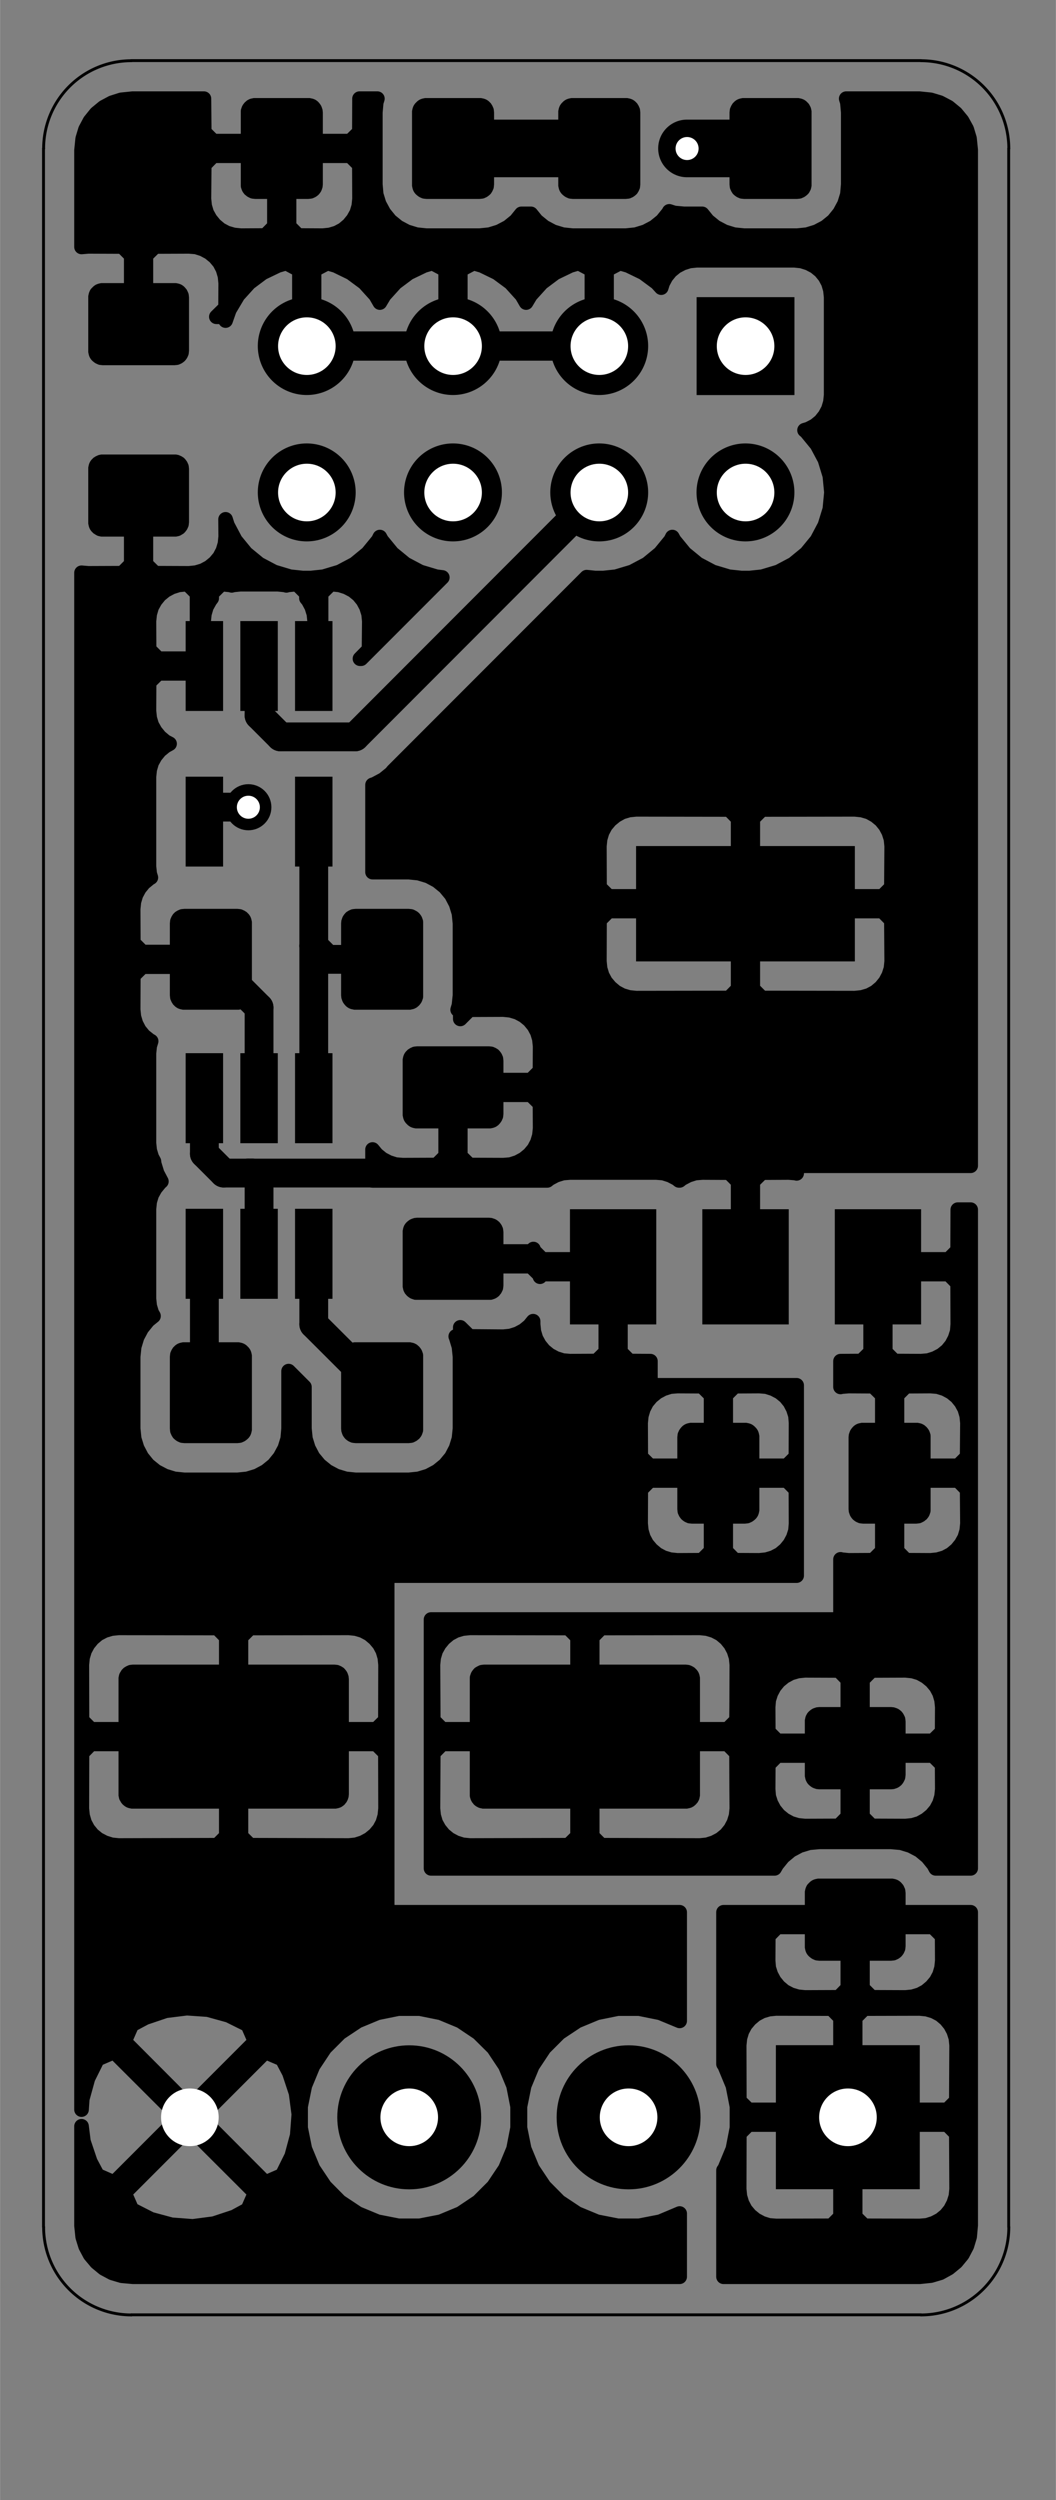 <?xml version="1.0" standalone="no"?>
 <!DOCTYPE svg PUBLIC "-//W3C//DTD SVG 1.1//EN" 
 "http://www.w3.org/Graphics/SVG/1.1/DTD/svg11.dtd"> 
<svg xmlns="http://www.w3.org/2000/svg" version="1.1" 
    width="1.834cm" height="4.338cm" viewBox="0 0 7220 17080 ">
<rect x="0" y="0" width="7220" height="17080" fill="#808080" stroke="none"/>
<title>SVG Picture created as pixel-stick-F_Cu.svg date 2019/12/07 15:42:51 </title>
  <desc>Picture generated by PCBNEW </desc>
<g style="fill:#000000; fill-opacity:1;stroke:#000000; stroke-opacity:1;
stroke-linecap:round; stroke-linejoin:round; "
 transform="translate(0 0) scale(1 1)">
</g>
<g style="fill:#000000; fill-opacity:0.0; 
stroke:#000000; stroke-width:-0; stroke-opacity:1; 
stroke-linecap:round; stroke-linejoin:round;">
<g >
</g>
<g style="fill:#000000; fill-opacity:0.0; 
stroke:#000000; stroke-width:0; stroke-opacity:1; 
stroke-linecap:round; stroke-linejoin:round;">
</g>
<g style="fill:#000000; fill-opacity:1.0; 
stroke:#000000; stroke-width:0; stroke-opacity:1; 
stroke-linecap:round; stroke-linejoin:round;">
<path style="fill:#000000; fill-opacity:1.0; 
stroke:#000000; stroke-width:0; stroke-opacity:1; 
stroke-linecap:round; stroke-linejoin:round;fill-rule:evenodd;"
d="M 1643,8258
1899,8258
1899,8873
1643,8873
1643,8258
Z" /> 
<path style="fill:#000000; fill-opacity:1.0; 
stroke:#000000; stroke-width:0; stroke-opacity:1; 
stroke-linecap:round; stroke-linejoin:round;fill-rule:evenodd;"
d="M 2017,8258
2273,8258
2273,8873
2017,8873
2017,8258
Z" /> 
<path style="fill:#000000; fill-opacity:1.0; 
stroke:#000000; stroke-width:0; stroke-opacity:1; 
stroke-linecap:round; stroke-linejoin:round;fill-rule:evenodd;"
d="M 1269,8258
1525,8258
1525,8873
1269,8873
1269,8258
Z" /> 
<path style="fill:#000000; fill-opacity:1.0; 
stroke:#000000; stroke-width:0; stroke-opacity:1; 
stroke-linecap:round; stroke-linejoin:round;fill-rule:evenodd;"
d="M 1269,7195
1525,7195
1525,7810
1269,7810
1269,7195
Z" /> 
<path style="fill:#000000; fill-opacity:1.0; 
stroke:#000000; stroke-width:0; stroke-opacity:1; 
stroke-linecap:round; stroke-linejoin:round;fill-rule:evenodd;"
d="M 1643,7195
1899,7195
1899,7810
1643,7810
1643,7195
Z" /> 
<path style="fill:#000000; fill-opacity:1.0; 
stroke:#000000; stroke-width:0; stroke-opacity:1; 
stroke-linecap:round; stroke-linejoin:round;fill-rule:evenodd;"
d="M 2017,7195
2273,7195
2273,7810
2017,7810
2017,7195
Z" /> 
</g>
<g >
<path style="fill:#000000; fill-opacity:1.0; 
stroke:#000000; stroke-width:0; stroke-opacity:1; 
stroke-linecap:round; stroke-linejoin:round;fill-rule:evenodd;"
d="M 2017,5306
2273,5306
2273,5920
2017,5920
2017,5306
Z" /> 
<path style="fill:#000000; fill-opacity:1.0; 
stroke:#000000; stroke-width:0; stroke-opacity:1; 
stroke-linecap:round; stroke-linejoin:round;fill-rule:evenodd;"
d="M 1269,5306
1525,5306
1525,5920
1269,5920
1269,5306
Z" /> 
<path style="fill:#000000; fill-opacity:1.0; 
stroke:#000000; stroke-width:0; stroke-opacity:1; 
stroke-linecap:round; stroke-linejoin:round;fill-rule:evenodd;"
d="M 1269,4243
1525,4243
1525,4857
1269,4857
1269,4243
Z" /> 
<path style="fill:#000000; fill-opacity:1.0; 
stroke:#000000; stroke-width:0; stroke-opacity:1; 
stroke-linecap:round; stroke-linejoin:round;fill-rule:evenodd;"
d="M 1643,4243
1899,4243
1899,4857
1643,4857
1643,4243
Z" /> 
<path style="fill:#000000; fill-opacity:1.0; 
stroke:#000000; stroke-width:0; stroke-opacity:1; 
stroke-linecap:round; stroke-linejoin:round;fill-rule:evenodd;"
d="M 2017,4243
2273,4243
2273,4857
2017,4857
2017,4243
Z" /> 
</g>
<g >
<path style="fill:#000000; fill-opacity:1.0; 
stroke:#000000; stroke-width:0; stroke-opacity:1; 
stroke-linecap:round; stroke-linejoin:round;fill-rule:evenodd;"
d="M 1203,3105
1213,3107
1222,3109
1231,3113
1240,3117
1248,3122
1256,3127
1263,3134
1269,3141
1275,3149
1280,3157
1284,3166
1288,3175
1290,3184
1291,3194
1292,3203
1292,3568
1291,3577
1290,3587
1288,3596
1284,3605
1280,3614
1275,3622
1269,3630
1263,3637
1256,3644
1248,3649
1240,3654
1231,3659
1222,3662
1213,3664
1203,3666
1193,3666
701,3666
692,3666
682,3664
673,3662
664,3659
655,3654
647,3649
639,3644
632,3637
625,3630
619,3622
614,3614
610,3605
607,3596
605,3587
603,3577
603,3568
603,3203
603,3194
605,3184
607,3175
610,3166
614,3157
619,3149
625,3141
632,3134
639,3127
647,3122
655,3117
664,3113
673,3109
682,3107
692,3105
701,3105
1193,3105
1203,3105
Z" /> 
<path style="fill:#000000; fill-opacity:1.0; 
stroke:#000000; stroke-width:0; stroke-opacity:1; 
stroke-linecap:round; stroke-linejoin:round;fill-rule:evenodd;"
d="M 1203,1934
1213,1936
1222,1938
1231,1941
1240,1945
1248,1950
1256,1956
1263,1963
1269,1970
1275,1977
1280,1986
1284,1995
1288,2004
1290,2013
1291,2023
1292,2032
1292,2396
1291,2406
1290,2416
1288,2425
1284,2434
1280,2443
1275,2451
1269,2459
1263,2466
1256,2472
1248,2478
1240,2483
1231,2487
1222,2491
1213,2493
1203,2494
1193,2495
701,2495
692,2494
682,2493
673,2491
664,2487
655,2483
647,2478
639,2472
632,2466
625,2459
619,2451
614,2443
610,2434
607,2425
605,2416
603,2406
603,2396
603,2032
603,2023
605,2013
607,2004
610,1995
614,1986
619,1977
625,1970
632,1963
639,1956
647,1950
655,1945
664,1941
673,1938
682,1936
692,1934
701,1934
1193,1934
1203,1934
Z" /> 
</g>
<g >
<path style="fill:#000000; fill-opacity:1.0; 
stroke:#000000; stroke-width:0; stroke-opacity:1; 
stroke-linecap:round; stroke-linejoin:round;fill-rule:evenodd;"
d="M 5103,9720
5113,9722
5122,9724
5131,9727
5140,9731
5148,9736
5156,9742
5163,9749
5170,9756
5176,9764
5181,9772
5185,9781
5188,9790
5190,9799
5192,9809
5192,9818
5192,10310
5192,10320
5190,10330
5188,10339
5185,10348
5181,10357
5176,10365
5170,10373
5163,10380
5156,10386
5148,10392
5140,10397
5131,10401
5122,10405
5113,10407
5103,10408
5094,10409
4730,10409
4720,10408
4710,10407
4701,10405
4692,10401
4683,10397
4675,10392
4667,10386
4660,10380
4654,10373
4648,10365
4643,10357
4639,10348
4635,10339
4633,10330
4632,10320
4631,10310
4631,9818
4632,9809
4633,9799
4635,9790
4639,9781
4643,9772
4648,9764
4654,9756
4660,9749
4667,9742
4675,9736
4683,9731
4692,9727
4701,9724
4710,9722
4720,9720
4730,9720
5094,9720
5103,9720
Z" /> 
<path style="fill:#000000; fill-opacity:1.0; 
stroke:#000000; stroke-width:0; stroke-opacity:1; 
stroke-linecap:round; stroke-linejoin:round;fill-rule:evenodd;"
d="M 6275,9720
6284,9722
6294,9724
6303,9727
6311,9731
6320,9736
6327,9742
6335,9749
6341,9756
6347,9764
6352,9772
6356,9781
6359,9790
6362,9799
6363,9809
6363,9818
6363,10310
6363,10320
6362,10330
6359,10339
6356,10348
6352,10357
6347,10365
6341,10373
6335,10380
6327,10386
6320,10392
6311,10397
6303,10401
6294,10405
6284,10407
6275,10408
6265,10409
5901,10409
5891,10408
5882,10407
5872,10405
5863,10401
5854,10397
5846,10392
5838,10386
5831,10380
5825,10373
5819,10365
5814,10357
5810,10348
5807,10339
5804,10330
5803,10320
5802,10310
5802,9818
5803,9809
5804,9799
5807,9790
5810,9781
5814,9772
5819,9764
5825,9756
5831,9749
5838,9742
5846,9736
5854,9731
5863,9727
5872,9724
5882,9722
5891,9720
5901,9720
6265,9720
6275,9720
Z" /> 
</g>
<g >
<path style="fill:#000000; fill-opacity:1.0; 
stroke:#000000; stroke-width:0; stroke-opacity:1; 
stroke-linecap:round; stroke-linejoin:round;fill-rule:evenodd;"
d="M 3353,8320
3363,8321
3372,8324
3381,8327
3390,8331
3398,8336
3406,8342
3413,8348
3419,8355
3425,8363
3430,8371
3434,8380
3438,8389
3440,8399
3441,8408
3442,8418
3442,8782
3441,8792
3440,8801
3438,8811
3434,8820
3430,8828
3425,8837
3419,8844
3413,8852
3406,8858
3398,8864
3390,8869
3381,8873
3372,8876
3363,8879
3353,8880
3343,8880
2851,8880
2842,8880
2832,8879
2823,8876
2814,8873
2805,8869
2797,8864
2789,8858
2782,8852
2775,8844
2769,8837
2764,8828
2760,8820
2757,8811
2755,8801
2753,8792
2753,8782
2753,8418
2753,8408
2755,8399
2757,8389
2760,8380
2764,8371
2769,8363
2775,8355
2782,8348
2789,8342
2797,8336
2805,8331
2814,8327
2823,8324
2832,8321
2842,8320
2851,8319
3343,8319
3353,8320
Z" /> 
<path style="fill:#000000; fill-opacity:1.0; 
stroke:#000000; stroke-width:0; stroke-opacity:1; 
stroke-linecap:round; stroke-linejoin:round;fill-rule:evenodd;"
d="M 3353,7149
3363,7150
3372,7152
3381,7156
3390,7160
3398,7165
3406,7170
3413,7177
3419,7184
3425,7192
3430,7200
3434,7209
3438,7218
3440,7227
3441,7237
3442,7247
3442,7611
3441,7620
3440,7630
3438,7639
3434,7648
3430,7657
3425,7665
3419,7673
3413,7680
3406,7687
3398,7693
3390,7698
3381,7702
3372,7705
3363,7707
3353,7709
3343,7709
2851,7709
2842,7709
2832,7707
2823,7705
2814,7702
2805,7698
2797,7693
2789,7687
2782,7680
2775,7673
2769,7665
2764,7657
2760,7648
2757,7639
2755,7630
2753,7620
2753,7611
2753,7247
2753,7237
2755,7227
2757,7218
2760,7209
2764,7200
2769,7192
2775,7184
2782,7177
2789,7170
2797,7165
2805,7160
2814,7156
2823,7152
2832,7150
2842,7149
2851,7148
3343,7148
3353,7149
Z" /> 
</g>
<g >
<path style="fill:#000000; fill-opacity:1.0; 
stroke:#000000; stroke-width:0; stroke-opacity:1; 
stroke-linecap:round; stroke-linejoin:round;fill-rule:evenodd;"
d="M 1633,9170
1643,9172
1652,9174
1661,9177
1670,9181
1678,9186
1686,9192
1693,9199
1700,9206
1706,9214
1711,9222
1715,9231
1718,9240
1720,9249
1722,9259
1722,9268
1722,9760
1722,9770
1720,9780
1718,9789
1715,9798
1711,9807
1706,9815
1700,9823
1693,9830
1686,9836
1678,9842
1670,9847
1661,9851
1652,9855
1643,9857
1633,9858
1624,9859
1260,9859
1250,9858
1240,9857
1231,9855
1222,9851
1213,9847
1205,9842
1197,9836
1190,9830
1183,9823
1178,9815
1173,9807
1169,9798
1165,9789
1163,9780
1162,9770
1161,9760
1161,9268
1162,9259
1163,9249
1165,9240
1169,9231
1173,9222
1178,9214
1183,9206
1190,9199
1197,9192
1205,9186
1213,9181
1222,9177
1231,9174
1240,9172
1250,9170
1260,9170
1624,9170
1633,9170
Z" /> 
<path style="fill:#000000; fill-opacity:1.0; 
stroke:#000000; stroke-width:0; stroke-opacity:1; 
stroke-linecap:round; stroke-linejoin:round;fill-rule:evenodd;"
d="M 2805,9170
2814,9172
2824,9174
2833,9177
2841,9181
2850,9186
2857,9192
2865,9199
2871,9206
2877,9214
2882,9222
2886,9231
2889,9240
2892,9249
2893,9259
2893,9268
2893,9760
2893,9770
2892,9780
2889,9789
2886,9798
2882,9807
2877,9815
2871,9823
2865,9830
2857,9836
2850,9842
2841,9847
2833,9851
2824,9855
2814,9857
2805,9858
2795,9859
2431,9859
2421,9858
2412,9857
2402,9855
2393,9851
2384,9847
2376,9842
2368,9836
2361,9830
2355,9823
2349,9815
2344,9807
2340,9798
2337,9789
2334,9780
2333,9770
2332,9760
2332,9268
2333,9259
2334,9249
2337,9240
2340,9231
2344,9222
2349,9214
2355,9206
2361,9199
2368,9192
2376,9186
2384,9181
2393,9177
2402,9174
2412,9172
2421,9170
2431,9170
2795,9170
2805,9170
Z" /> 
</g>
<g >
<path style="fill:#000000; fill-opacity:1.0; 
stroke:#000000; stroke-width:0; stroke-opacity:1; 
stroke-linecap:round; stroke-linejoin:round;fill-rule:evenodd;"
d="M 1633,6210
1643,6211
1652,6213
1661,6217
1670,6221
1678,6226
1686,6231
1693,6238
1700,6245
1706,6253
1711,6261
1715,6270
1718,6279
1720,6288
1722,6298
1722,6308
1722,6800
1722,6809
1720,6819
1718,6828
1715,6837
1711,6846
1706,6854
1700,6862
1693,6869
1686,6876
1678,6882
1670,6887
1661,6891
1652,6894
1643,6896
1633,6898
1624,6898
1260,6898
1250,6898
1240,6896
1231,6894
1222,6891
1213,6887
1205,6882
1197,6876
1190,6869
1183,6862
1178,6854
1173,6846
1169,6837
1165,6828
1163,6819
1162,6809
1161,6800
1161,6308
1162,6298
1163,6288
1165,6279
1169,6270
1173,6261
1178,6253
1183,6245
1190,6238
1197,6231
1205,6226
1213,6221
1222,6217
1231,6213
1240,6211
1250,6210
1260,6209
1624,6209
1633,6210
Z" /> 
<path style="fill:#000000; fill-opacity:1.0; 
stroke:#000000; stroke-width:0; stroke-opacity:1; 
stroke-linecap:round; stroke-linejoin:round;fill-rule:evenodd;"
d="M 2805,6210
2814,6211
2824,6213
2833,6217
2841,6221
2850,6226
2857,6231
2865,6238
2871,6245
2877,6253
2882,6261
2886,6270
2889,6279
2892,6288
2893,6298
2893,6308
2893,6800
2893,6809
2892,6819
2889,6828
2886,6837
2882,6846
2877,6854
2871,6862
2865,6869
2857,6876
2850,6882
2841,6887
2833,6891
2824,6894
2814,6896
2805,6898
2795,6898
2431,6898
2421,6898
2412,6896
2402,6894
2393,6891
2384,6887
2376,6882
2368,6876
2361,6869
2355,6862
2349,6854
2344,6846
2340,6837
2337,6828
2334,6819
2333,6809
2332,6800
2332,6308
2333,6298
2334,6288
2337,6279
2340,6270
2344,6261
2349,6253
2355,6245
2361,6238
2368,6231
2376,6226
2384,6221
2393,6217
2402,6213
2412,6211
2421,6210
2431,6209
2795,6209
2805,6210
Z" /> 
</g>
<g >
<path style="fill:#000000; fill-opacity:1.0; 
stroke:#000000; stroke-width:0; stroke-opacity:1; 
stroke-linecap:round; stroke-linejoin:round;fill-rule:evenodd;"
d="M 6103,11663
6113,11664
6122,11667
6131,11670
6140,11674
6148,11679
6156,11685
6163,11691
6169,11698
6175,11706
6180,11715
6184,11723
6188,11732
6190,11742
6191,11751
6192,11761
6192,12125
6191,12135
6190,12144
6188,12154
6184,12163
6180,12171
6175,12180
6169,12188
6163,12195
6156,12201
6148,12207
6140,12212
6131,12216
6122,12219
6113,12222
6103,12223
6093,12224
5601,12224
5592,12223
5582,12222
5573,12219
5564,12216
5555,12212
5547,12207
5539,12201
5532,12195
5525,12188
5519,12180
5514,12171
5510,12163
5507,12154
5505,12144
5503,12135
5503,12125
5503,11761
5503,11751
5505,11742
5507,11732
5510,11723
5514,11715
5519,11706
5525,11698
5532,11691
5539,11685
5547,11679
5555,11674
5564,11670
5573,11667
5582,11664
5592,11663
5601,11662
6093,11662
6103,11663
Z" /> 
<path style="fill:#000000; fill-opacity:1.0; 
stroke:#000000; stroke-width:0; stroke-opacity:1; 
stroke-linecap:round; stroke-linejoin:round;fill-rule:evenodd;"
d="M 6103,12834
6113,12836
6122,12838
6131,12841
6140,12845
6148,12850
6156,12856
6163,12863
6169,12870
6175,12877
6180,12886
6184,12895
6188,12904
6190,12913
6191,12923
6192,12932
6192,13296
6191,13306
6190,13316
6188,13325
6184,13334
6180,13343
6175,13351
6169,13359
6163,13366
6156,13372
6148,13378
6140,13383
6131,13387
6122,13391
6113,13393
6103,13394
6093,13395
5601,13395
5592,13394
5582,13393
5573,13391
5564,13387
5555,13383
5547,13378
5539,13372
5532,13366
5525,13359
5519,13351
5514,13343
5510,13334
5507,13325
5505,13316
5503,13306
5503,13296
5503,12932
5503,12923
5505,12913
5507,12904
5510,12895
5514,12886
5519,12877
5525,12870
5532,12863
5539,12856
5547,12850
5555,12845
5564,12841
5573,12838
5582,12836
5592,12834
5601,12834
6093,12834
6103,12834
Z" /> 
</g>
<g >
<path style="fill:#000000; fill-opacity:1.0; 
stroke:#000000; stroke-width:0; stroke-opacity:1; 
stroke-linecap:round; stroke-linejoin:round;fill-rule:evenodd;"
d="M 2118,670
2127,672
2137,674
2146,677
2155,681
2163,686
2171,692
2178,699
2184,706
2190,714
2195,722
2199,731
2202,740
2205,749
2206,759
2207,768
2207,1260
2206,1270
2205,1280
2202,1289
2199,1298
2195,1307
2190,1315
2184,1323
2178,1330
2171,1336
2163,1342
2155,1347
2146,1351
2137,1355
2127,1357
2118,1358
2108,1359
1744,1359
1734,1358
1725,1357
1715,1355
1706,1351
1698,1347
1689,1342
1682,1336
1674,1330
1668,1323
1662,1315
1657,1307
1653,1298
1650,1289
1647,1280
1646,1270
1646,1260
1646,768
1646,759
1647,749
1650,740
1653,731
1657,722
1662,714
1668,706
1674,699
1682,692
1689,686
1698,681
1706,677
1715,674
1725,672
1734,670
1744,670
2108,670
2118,670
Z" /> 
<path style="fill:#000000; fill-opacity:1.0; 
stroke:#000000; stroke-width:0; stroke-opacity:1; 
stroke-linecap:round; stroke-linejoin:round;fill-rule:evenodd;"
d="M 3289,670
3299,672
3308,674
3317,677
3326,681
3334,686
3342,692
3349,699
3356,706
3361,714
3366,722
3370,731
3374,740
3376,749
3377,759
3378,768
3378,1260
3377,1270
3376,1280
3374,1289
3370,1298
3366,1307
3361,1315
3356,1323
3349,1330
3342,1336
3334,1342
3326,1347
3317,1351
3308,1355
3299,1357
3289,1358
3279,1359
2915,1359
2906,1358
2896,1357
2887,1355
2878,1351
2869,1347
2861,1342
2853,1336
2846,1330
2839,1323
2833,1315
2828,1307
2824,1298
2821,1289
2819,1280
2817,1270
2817,1260
2817,768
2817,759
2819,749
2821,740
2824,731
2828,722
2833,714
2839,706
2846,699
2853,692
2861,686
2869,681
2878,677
2887,674
2896,672
2906,670
2915,670
3279,670
3289,670
Z" /> 
</g>
<g >
<path style="fill:#000000; fill-opacity:1.0; 
stroke:#000000; stroke-width:0; stroke-opacity:1; 
stroke-linecap:round; stroke-linejoin:round;fill-rule:evenodd;"
d="M 4289,670
4299,672
4308,674
4317,677
4326,681
4334,686
4342,692
4349,699
4356,706
4361,714
4366,722
4370,731
4374,740
4376,749
4377,759
4378,768
4378,1260
4377,1270
4376,1280
4374,1289
4370,1298
4366,1307
4361,1315
4356,1323
4349,1330
4342,1336
4334,1342
4326,1347
4317,1351
4308,1355
4299,1357
4289,1358
4279,1359
3915,1359
3906,1358
3896,1357
3887,1355
3878,1351
3869,1347
3861,1342
3853,1336
3846,1330
3839,1323
3833,1315
3828,1307
3824,1298
3821,1289
3819,1280
3817,1270
3817,1260
3817,768
3817,759
3819,749
3821,740
3824,731
3828,722
3833,714
3839,706
3846,699
3853,692
3861,686
3869,681
3878,677
3887,674
3896,672
3906,670
3915,670
4279,670
4289,670
Z" /> 
<path style="fill:#000000; fill-opacity:1.0; 
stroke:#000000; stroke-width:0; stroke-opacity:1; 
stroke-linecap:round; stroke-linejoin:round;fill-rule:evenodd;"
d="M 5460,670
5470,672
5479,674
5488,677
5497,681
5505,686
5513,692
5520,699
5527,706
5533,714
5537,722
5542,731
5545,740
5547,749
5549,759
5549,768
5549,1260
5549,1270
5547,1280
5545,1289
5542,1298
5537,1307
5533,1315
5527,1323
5520,1330
5513,1336
5505,1342
5497,1347
5488,1351
5479,1355
5470,1357
5460,1358
5451,1359
5087,1359
5077,1358
5067,1357
5058,1355
5049,1351
5040,1347
5032,1342
5024,1336
5017,1330
5010,1323
5005,1315
5000,1307
4996,1298
4992,1289
4990,1280
4989,1270
4988,1260
4988,768
4989,759
4990,749
4992,740
4996,731
5000,722
5005,714
5010,706
5017,699
5024,692
5032,686
5040,681
5049,677
5058,674
5067,672
5077,670
5087,670
5451,670
5460,670
Z" /> 
</g>
<g >
<circle cx="1297.83" cy="14464.8" r="492" /> 
</g>
<g style="fill:#000000; fill-opacity:1.0; 
stroke:#000000; stroke-width:39.37; stroke-opacity:1; 
stroke-linecap:round; stroke-linejoin:round;">
</g>
<g style="fill:#000000; fill-opacity:1.0; 
stroke:#000000; stroke-width:0; stroke-opacity:1; 
stroke-linecap:round; stroke-linejoin:round;">
<circle cx="2797.83" cy="14464.8" r="492" /> 
</g>
<g style="fill:#000000; fill-opacity:1.0; 
stroke:#000000; stroke-width:39.37; stroke-opacity:1; 
stroke-linecap:round; stroke-linejoin:round;">
</g>
<g style="fill:#000000; fill-opacity:1.0; 
stroke:#000000; stroke-width:0; stroke-opacity:1; 
stroke-linecap:round; stroke-linejoin:round;">
<circle cx="4297.83" cy="14464.8" r="492" /> 
</g>
<g style="fill:#000000; fill-opacity:1.0; 
stroke:#000000; stroke-width:39.37; stroke-opacity:1; 
stroke-linecap:round; stroke-linejoin:round;">
</g>
<g style="fill:#000000; fill-opacity:1.0; 
stroke:#000000; stroke-width:0; stroke-opacity:1; 
stroke-linecap:round; stroke-linejoin:round;">
<path style="fill:#000000; fill-opacity:1.0; 
stroke:#000000; stroke-width:0; stroke-opacity:1; 
stroke-linecap:round; stroke-linejoin:round;fill-rule:evenodd;"
d="M 6289,13972
6289,14956
5305,14956
5305,13972
6289,13972
Z" /> 
</g>
<g >
</g>
<g style="fill:#000000; fill-opacity:1.0; 
stroke:#000000; stroke-width:669.291; stroke-opacity:1; 
stroke-linecap:round; stroke-linejoin:round;">
</g>
<g style="fill:#000000; fill-opacity:0.0; 
stroke:#000000; stroke-width:669.291; stroke-opacity:1; 
stroke-linecap:round; stroke-linejoin:round;">
<path d="M2097 3364
L2097 3364
" />
<path d="M2097 2364
L2097 2364
" />
<path d="M3097 3364
L3097 3364
" />
<path d="M3097 2364
L3097 2364
" />
<path d="M4097 3364
L4097 3364
" />
<path d="M4097 2364
L4097 2364
" />
<path d="M5097 3364
L5097 3364
" />
</g>
<g style="fill:#000000; fill-opacity:0.0; 
stroke:#000000; stroke-width:0; stroke-opacity:1; 
stroke-linecap:round; stroke-linejoin:round;">
</g>
<g style="fill:#000000; fill-opacity:1.0; 
stroke:#000000; stroke-width:0; stroke-opacity:1; 
stroke-linecap:round; stroke-linejoin:round;">
<path style="fill:#000000; fill-opacity:1.0; 
stroke:#000000; stroke-width:0; stroke-opacity:1; 
stroke-linecap:round; stroke-linejoin:round;fill-rule:evenodd;"
d="M 4763,2030
5432,2030
5432,2699
4763,2699
4763,2030
Z" /> 
</g>
<g >
</g>
<g >
<path style="fill:#000000; fill-opacity:1.0; 
stroke:#000000; stroke-width:0; stroke-opacity:1; 
stroke-linecap:round; stroke-linejoin:round;fill-rule:evenodd;"
d="M 4487,9048
3897,9048
3897,8261
4487,8261
4487,9048
Z" /> 
<path style="fill:#000000; fill-opacity:1.0; 
stroke:#000000; stroke-width:0; stroke-opacity:1; 
stroke-linecap:round; stroke-linejoin:round;fill-rule:evenodd;"
d="M 6298,9048
5708,9048
5708,8261
6298,8261
6298,9048
Z" /> 
<path style="fill:#000000; fill-opacity:1.0; 
stroke:#000000; stroke-width:0; stroke-opacity:1; 
stroke-linecap:round; stroke-linejoin:round;fill-rule:evenodd;"
d="M 5393,9048
4802,9048
4802,8261
5393,8261
5393,9048
Z" /> 
<path style="fill:#000000; fill-opacity:1.0; 
stroke:#000000; stroke-width:0; stroke-opacity:1; 
stroke-linecap:round; stroke-linejoin:round;fill-rule:evenodd;"
d="M 5845,6568
4349,6568
4349,5780
5845,5780
5845,6568
Z" /> 
</g>
<g >
<path style="fill:#000000; fill-opacity:1.0; 
stroke:#000000; stroke-width:0; stroke-opacity:1; 
stroke-linecap:round; stroke-linejoin:round;fill-rule:evenodd;"
d="M 2296,11373
2306,11374
2315,11376
2324,11380
2333,11384
2341,11389
2349,11394
2356,11401
2362,11408
2368,11416
2373,11424
2377,11433
2380,11442
2383,11451
2384,11461
2385,11471
2385,12258
2384,12268
2383,12277
2380,12287
2377,12296
2373,12304
2368,12313
2362,12320
2356,12328
2349,12334
2341,12340
2333,12345
2324,12349
2315,12352
2306,12354
2296,12356
2286,12356
908,12356
899,12356
889,12354
880,12352
871,12349
862,12345
854,12340
846,12334
839,12328
832,12320
827,12313
822,12304
817,12296
814,12287
812,12277
810,12268
810,12258
810,11471
810,11461
812,11451
814,11442
817,11433
822,11424
827,11416
832,11408
839,11401
846,11394
854,11389
862,11384
871,11380
880,11376
889,11374
899,11373
908,11372
2286,11372
2296,11373
Z" /> 
<path style="fill:#000000; fill-opacity:1.0; 
stroke:#000000; stroke-width:0; stroke-opacity:1; 
stroke-linecap:round; stroke-linejoin:round;fill-rule:evenodd;"
d="M 4698,11373
4707,11374
4716,11376
4726,11380
4734,11384
4743,11389
4750,11394
4757,11401
4764,11408
4770,11416
4775,11424
4779,11433
4782,11442
4784,11451
4786,11461
4786,11471
4786,12258
4786,12268
4784,12277
4782,12287
4779,12296
4775,12304
4770,12313
4764,12320
4757,12328
4750,12334
4743,12340
4734,12345
4726,12349
4716,12352
4707,12354
4698,12356
4688,12356
3310,12356
3300,12356
3291,12354
3281,12352
3272,12349
3264,12345
3255,12340
3247,12334
3240,12328
3234,12320
3228,12313
3223,12304
3219,12296
3216,12287
3213,12277
3212,12268
3212,12258
3212,11471
3212,11461
3213,11451
3216,11442
3219,11433
3223,11424
3228,11416
3234,11408
3240,11401
3247,11394
3255,11389
3264,11384
3272,11380
3281,11376
3291,11374
3300,11373
3310,11372
4688,11372
4698,11373
Z" /> 
</g>
<g >
<circle cx="4697.83" cy="1014.76" r="157.48" /> 
</g>
<g style="fill:#000000; fill-opacity:1.0; 
stroke:#000000; stroke-width:39.37; stroke-opacity:1; 
stroke-linecap:round; stroke-linejoin:round;">
</g>
<g style="fill:#000000; fill-opacity:1.0; 
stroke:#000000; stroke-width:0; stroke-opacity:1; 
stroke-linecap:round; stroke-linejoin:round;">
<circle cx="1697.83" cy="5514.76" r="157.48" /> 
</g>
<g style="fill:#000000; fill-opacity:1.0; 
stroke:#000000; stroke-width:39.37; stroke-opacity:1; 
stroke-linecap:round; stroke-linejoin:round;">
</g>
<g >
</g>
<g style="fill:#000000; fill-opacity:1.0; 
stroke:#000000; stroke-width:393.701; stroke-opacity:1; 
stroke-linecap:round; stroke-linejoin:round;">
</g>
<g style="fill:#000000; fill-opacity:0.0; 
stroke:#000000; stroke-width:393.701; stroke-opacity:1; 
stroke-linecap:round; stroke-linejoin:round;">
<path d="M5147 3414
L5097 3364
" />
<path d="M4697 1014
L5269 1014
" />
</g>
<g style="fill:#000000; fill-opacity:0.0; 
stroke:#000000; stroke-width:196.85; stroke-opacity:1; 
stroke-linecap:round; stroke-linejoin:round;">
<path d="M1771 6883
L1771 7502
" />
<path d="M1442 6554
L1771 6883
" />
<path d="M3097 8014
L3097 7429
" />
<path d="M1397 7882
L1529 8014
" />
<path d="M1397 7502
L1397 7882
" />
<path d="M1724 8014
L1697 8014
" />
<path d="M1771 8062
L1724 8014
" />
<path d="M1771 8565
L1771 8062
" />
<path d="M1697 8014
L3097 8014
" />
<path d="M1529 8014
L1697 8014
" />
</g>
<g style="fill:#000000; fill-opacity:0.0; 
stroke:#000000; stroke-width:98.425; stroke-opacity:1; 
stroke-linecap:round; stroke-linejoin:round;">
<path d="M5097 6114
L5097 6874
" />
</g>
<g style="fill:#000000; fill-opacity:0.0; 
stroke:#000000; stroke-width:196.85; stroke-opacity:1; 
stroke-linecap:round; stroke-linejoin:round;">
<path d="M2613 6554
L2237 6554
" />
<path d="M2145 6462
L2145 5613
" />
<path d="M2237 6554
L2145 6462
" />
<path d="M2145 7502
L2145 6462
" />
<path d="M1397 5514
L1697 5514
" />
<path d="M1697 5514
L1697 5514
" />
<path d="M1771 4888
L1771 4648
" />
<path d="M1917 5034
L1771 4888
" />
<path d="M2428 5034
L1917 5034
" />
<path d="M4097 3364
L2428 5034
" />
<path d="M1397 9470
L1442 9514
" />
<path d="M1397 8565
L1397 9470
" />
<path d="M2145 9047
L2613 9514
" />
<path d="M2145 8565
L2145 9047
" />
</g>
<g style="fill:#000000; fill-opacity:0.0; 
stroke:#000000; stroke-width:393.701; stroke-opacity:1; 
stroke-linecap:round; stroke-linejoin:round;">
<path d="M3097 1014
L4097 1014
" />
</g>
<g >
</g>
<g style="fill:#000000; fill-opacity:1.0; 
stroke:#000000; stroke-width:100; stroke-opacity:1; 
stroke-linecap:round; stroke-linejoin:round;">
<path style="fill:#000000; fill-opacity:1.0; 
stroke:#000000; stroke-width:100; stroke-opacity:1; 
stroke-linecap:round; stroke-linejoin:round;fill-rule:evenodd;"
d="M 6637,12764
6398,12764
6384,12738
6341,12685
6288,12641
6227,12609
6162,12589
6093,12583
5601,12583
5533,12589
5467,12609
5407,12641
5354,12685
5311,12738
5296,12764
2947,12764
2947,12356
2960,12356
2965,12405
2979,12453
3003,12496
3034,12534
3072,12565
3115,12588
3162,12603
3212,12608
3886,12606
3949,12544
3949,11914
4049,11914
4049,12544
4111,12606
4786,12608
4835,12603
4882,12588
4926,12565
4964,12534
4995,12496
5018,12453
5033,12405
5038,12356
5037,12224
5252,12224
5256,12273
5271,12320
5294,12363
5325,12401
5363,12432
5407,12456
5454,12470
5503,12475
5735,12474
5797,12411
5797,11993
5897,11993
5897,12411
5960,12474
6192,12475
6241,12470
6288,12456
6331,12432
6369,12401
6401,12363
6424,12320
6438,12273
6443,12224
6442,12056
6379,11993
5897,11993
5797,11993
5315,11993
5253,12056
5252,12224
5037,12224
5036,11977
4974,11914
4049,11914
3949,11914
3024,11914
2962,11977
2960,12356
2947,12356
2947,11372
2960,11372
2962,11752
3024,11814
3949,11814
3949,11185
4049,11185
4049,11814
4974,11814
5036,11752
5037,11662
5252,11662
5253,11831
5315,11893
5797,11893
5797,11475
5897,11475
5897,11893
6379,11893
6442,11831
6443,11662
6438,11613
6424,11566
6401,11523
6369,11485
6331,11454
6288,11430
6241,11416
6192,11411
5960,11412
5897,11475
5797,11475
5735,11412
5503,11411
5454,11416
5407,11430
5363,11454
5325,11485
5294,11523
5271,11566
5256,11613
5252,11662
5037,11662
5038,11372
5033,11323
5018,11276
4995,11233
4964,11195
4926,11163
4882,11140
4835,11126
4786,11121
4111,11122
4049,11185
3949,11185
3886,11122
3212,11121
3162,11126
3115,11140
3072,11163
3034,11195
3003,11233
2979,11276
2965,11323
2960,11372
2947,11372
2947,11064
5697,11064
5707,11063
5716,11060
5725,11056
5733,11050
5739,11042
5744,11033
5746,11024
5747,11014
5747,10653
5753,10655
5802,10660
5970,10659
6033,10596
6033,10114
6133,10114
6133,10596
6195,10659
6363,10660
6412,10655
6460,10641
6503,10618
6541,10586
6572,10548
6596,10505
6610,10458
6615,10409
6613,10177
6551,10114
6133,10114
6033,10114
6025,10114
6025,10014
6033,10014
6033,9532
6133,9532
6133,10014
6551,10014
6613,9952
6615,9720
6610,9671
6596,9624
6572,9580
6541,9542
6503,9511
6460,9488
6412,9473
6363,9469
6195,9470
6133,9532
6033,9532
5970,9470
5802,9469
5753,9473
5747,9475
5747,9299
5890,9298
5953,9236
5953,8704
6053,8704
6053,9236
6115,9298
6298,9299
6347,9295
6394,9280
6438,9257
6476,9226
6507,9188
6530,9144
6545,9097
6549,9048
6548,8767
6486,8704
6053,8704
5953,8704
5945,8704
5945,8604
5953,8604
5953,8597
6053,8597
6053,8604
6486,8604
6548,8542
6549,8264
6637,8264
6637,12764
Z" /> 
<path style="fill:#000000; fill-opacity:1.0; 
stroke:#000000; stroke-width:100; stroke-opacity:1; 
stroke-linecap:round; stroke-linejoin:round;fill-rule:evenodd;"
d="M 6637,15202
6630,15280
6611,15343
6580,15402
6538,15453
6487,15495
6429,15527
6365,15546
6288,15554
4947,15554
4947,14956
5054,14956
5059,15005
5073,15052
5096,15096
5128,15134
5166,15165
5209,15188
5256,15203
5305,15207
5685,15206
5747,15144
5747,14514
5847,14514
5847,15144
5910,15206
6289,15207
6338,15203
6385,15188
6429,15165
6467,15134
6498,15096
6521,15052
6536,15005
6541,14956
6539,14577
6477,14514
5847,14514
5747,14514
5118,14514
5055,14577
5054,14956
4947,14956
4947,14827
4955,14816
5011,14681
5039,14537
5039,14391
5011,14248
4955,14113
4947,14101
4947,13972
5054,13972
5055,14352
5118,14414
5747,14414
5747,13785
5847,13785
5847,14414
6477,14414
6539,14352
6541,13972
6536,13923
6521,13876
6498,13833
6467,13795
6429,13763
6385,13740
6338,13726
6289,13721
5910,13722
5847,13785
5747,13785
5685,13722
5305,13721
5256,13726
5209,13740
5166,13763
5128,13795
5096,13833
5073,13876
5059,13923
5054,13972
4947,13972
4947,13395
5252,13395
5256,13444
5271,13491
5294,13534
5325,13572
5363,13604
5407,13627
5454,13641
5503,13646
5735,13645
5797,13582
5797,13164
5897,13164
5897,13582
5960,13645
6192,13646
6241,13641
6288,13627
6331,13604
6369,13572
6401,13534
6424,13491
6438,13444
6443,13395
6442,13227
6379,13164
5897,13164
5797,13164
5315,13164
5253,13227
5252,13395
4947,13395
4947,13064
6637,13064
6637,15202
Z" /> 
<path style="fill:#000000; fill-opacity:1.0; 
stroke:#000000; stroke-width:100; stroke-opacity:1; 
stroke-linecap:round; stroke-linejoin:round;fill-rule:evenodd;"
d="M 1396,902
1458,964
1876,964
1876,956
1976,956
1976,964
2394,964
2457,902
2458,674
2580,674
2572,700
2566,768
2566,1260
2572,1329
2592,1394
2625,1455
2668,1508
2721,1551
2781,1583
2847,1603
2915,1610
3279,1610
3348,1603
3413,1583
3474,1551
3527,1508
3565,1461
3630,1461
3668,1508
3721,1551
3781,1583
3847,1603
3915,1610
4279,1610
4348,1603
4413,1583
4474,1551
4527,1508
4570,1455
4576,1444
4610,1455
4675,1461
4801,1461
4839,1508
4892,1551
4953,1583
5018,1603
5087,1610
5451,1610
5519,1603
5584,1583
5645,1551
5698,1508
5741,1455
5774,1394
5794,1329
5800,1260
5800,768
5794,700
5786,674
6285,674
6363,682
6426,701
6485,732
6536,774
6578,825
6610,883
6629,946
6637,1024
6637,7964
5497,7964
5488,7965
5478,7968
5470,7973
5462,7979
5456,7986
5451,7995
5448,8005
5447,8014
5447,8016
5442,8014
5393,8010
5210,8011
5147,8073
5147,8604
5155,8604
5155,8704
5147,8704
5147,8712
5047,8712
5047,8704
5039,8704
5039,8604
5047,8604
5047,8073
4985,8011
4802,8010
4753,8014
4706,8029
4662,8052
4647,8064
4642,8064
4627,8052
4583,8029
4536,8014
4487,8010
3897,8010
3848,8014
3800,8029
3757,8052
3742,8064
2547,8064
2547,7853
2575,7887
2613,7918
2657,7941
2704,7956
2753,7960
2985,7959
3047,7897
3047,7479
3147,7479
3147,7897
3210,7959
3442,7960
3491,7956
3538,7941
3581,7918
3619,7887
3651,7849
3674,7805
3688,7758
3693,7709
3692,7541
3629,7479
3147,7479
3047,7479
3039,7479
3039,7379
3047,7379
3047,7371
3147,7371
3147,7379
3629,7379
3692,7316
3693,7148
3688,7099
3674,7052
3651,7009
3619,6970
3581,6939
3538,6916
3491,6902
3442,6897
3210,6898
3147,6961
3147,6898
3129,6898
3138,6868
3145,6800
3145,6568
4098,6568
4103,6617
4117,6664
4140,6707
4172,6745
4210,6777
4253,6800
4300,6814
4349,6819
4985,6818
5047,6755
5047,6224
5147,6224
5147,6755
5210,6818
5845,6819
5894,6814
5942,6800
5985,6777
6023,6745
6054,6707
6077,6664
6092,6617
6097,6568
6095,6287
6033,6224
5147,6224
5047,6224
4162,6224
4099,6287
4098,6568
3145,6568
3145,6308
3138,6239
3118,6174
3086,6113
3042,6060
2989,6017
2929,5985
2863,5965
2795,5958
2547,5958
2547,5780
4098,5780
4099,6062
4162,6124
5047,6124
5047,5593
5147,5593
5147,6124
6033,6124
6095,6062
6097,5780
6092,5731
6077,5684
6054,5641
6023,5603
5985,5572
5942,5548
5894,5534
5845,5529
5210,5530
5147,5593
5047,5593
4985,5530
4349,5529
4300,5534
4253,5548
4210,5572
4172,5603
4140,5641
4117,5684
4103,5731
4098,5780
2547,5780
2547,5362
2562,5357
2622,5325
2675,5282
2686,5268
4011,3943
4069,3949
4126,3949
4212,3940
4322,3907
4424,3853
4513,3780
4586,3691
4597,3669
4609,3691
4682,3780
4771,3853
4873,3907
4983,3940
5069,3949
5126,3949
5212,3940
5322,3907
5424,3853
5513,3780
5586,3691
5640,3589
5674,3479
5685,3364
5674,3250
5640,3139
5586,3038
5513,2949
5501,2939
5528,2931
5572,2908
5610,2877
5641,2838
5664,2795
5678,2748
5683,2699
5683,2030
5678,1981
5664,1933
5641,1890
5610,1852
5572,1821
5528,1798
5481,1783
5432,1778
4763,1778
4714,1783
4667,1798
4623,1821
4585,1852
4554,1890
4531,1933
4521,1965
4491,1932
4399,1864
4296,1814
4238,1797
4147,1845
4147,2314
4155,2314
4155,2414
4147,2414
4147,2422
4047,2422
4047,2414
3147,2414
3147,2422
3047,2422
3047,2414
2147,2414
2147,2422
2047,2422
2047,2414
2039,2414
2039,2314
2047,2314
2047,1845
2147,1845
2147,2314
3047,2314
3047,1845
3147,1845
3147,2314
4047,2314
4047,1845
3957,1797
3899,1814
3795,1864
3704,1932
3627,2017
3597,2067
3568,2017
3491,1932
3399,1864
3296,1814
3238,1797
3147,1845
3047,1845
2957,1797
2899,1814
2795,1864
2704,1932
2627,2017
2597,2067
2568,2017
2491,1932
2399,1864
2296,1814
2238,1797
2147,1845
2047,1845
1957,1797
1899,1814
1795,1864
1704,1932
1627,2017
1568,2116
1542,2190
1542,2164
1479,2164
1542,2102
1543,1934
1538,1885
1524,1838
1501,1794
1469,1756
1431,1725
1388,1702
1341,1687
1292,1683
1060,1684
997,1746
997,2164
1005,2164
1005,2264
997,2264
997,2272
897,2272
897,2264
889,2264
889,2164
897,2164
897,1746
835,1684
603,1683
557,1687
557,1359
1394,1359
1399,1408
1413,1455
1437,1498
1468,1536
1506,1568
1549,1591
1597,1605
1646,1610
1814,1609
1876,1546
1876,1064
1976,1064
1976,1546
2039,1609
2207,1610
2256,1605
2303,1591
2346,1568
2384,1536
2415,1498
2439,1455
2453,1408
2458,1359
2457,1127
2394,1064
1976,1064
1876,1064
1458,1064
1396,1127
1394,1359
557,1359
557,1027
565,948
584,885
615,827
657,775
708,733
766,702
829,682
907,674
1394,674
1396,902
Z" /> 
<path style="fill:#000000; fill-opacity:1.0; 
stroke:#000000; stroke-width:100; stroke-opacity:1; 
stroke-linecap:round; stroke-linejoin:round;fill-rule:evenodd;"
d="M 997,3336
1005,3336
1005,3436
997,3436
997,3854
1060,3916
1292,3917
1341,3912
1388,3898
1431,3875
1469,3844
1501,3806
1524,3762
1538,3715
1543,3666
1542,3548
1555,3589
1609,3691
1682,3780
1771,3853
1873,3907
1983,3940
2069,3949
2126,3949
2212,3940
2322,3907
2424,3853
2513,3780
2586,3691
2597,3669
2609,3691
2682,3780
2771,3853
2873,3907
2983,3940
3024,3945
2469,4500
2461,4500
2523,4437
2525,4243
2520,4194
2505,4146
2482,4103
2451,4065
2413,4034
2369,4011
2322,3996
2273,3991
2258,3993
2195,4055
2195,4500
2203,4500
2203,4600
2195,4600
2195,4608
2151,4608
2151,4243
2146,4194
2131,4146
2108,4103
2095,4087
2095,4055
2033,3993
2017,3991
1968,3996
1958,3999
1948,3996
1899,3991
1643,3991
1594,3996
1584,3999
1574,3996
1525,3991
1510,3993
1447,4055
1447,4087
1435,4103
1411,4146
1397,4194
1392,4243
1392,4608
1347,4608
1347,4600
1082,4600
1019,4662
1018,4857
1023,4906
1037,4953
1061,4996
1092,5034
1130,5066
1159,5081
1130,5097
1092,5128
1061,5166
1037,5209
1023,5257
1018,5306
1018,5920
1023,5969
1031,5995
1022,6000
983,6032
952,6070
929,6113
915,6160
910,6209
911,6441
974,6504
1392,6504
1392,6496
1492,6496
1492,6504
1500,6504
1500,6604
1492,6604
1492,6612
1392,6612
1392,6604
974,6604
911,6666
910,6898
915,6947
929,6994
952,7038
983,7076
1022,7107
1033,7113
1023,7146
1018,7195
1018,7810
1023,7859
1037,7906
1052,7934
1054,7951
1074,8016
1103,8071
1092,8081
1061,8119
1037,8162
1023,8209
1018,8258
1018,8873
1023,8922
1037,8969
1049,8990
1049,8991
1012,9021
969,9074
937,9134
917,9200
910,9268
910,9760
917,9829
937,9894
969,9955
1012,10008
1065,10051
1126,10083
1191,10103
1260,10110
1624,10110
1692,10103
1758,10083
1818,10051
1871,10008
1914,9955
1947,9894
1967,9829
1973,9760
1973,9367
2081,9475
2081,9760
2088,9829
2108,9894
2140,9955
2184,10008
2237,10051
2297,10083
2363,10103
2431,10110
2795,10110
2863,10103
2929,10083
2989,10051
3042,10008
3086,9955
3118,9894
3138,9829
3145,9760
3145,9720
4380,9720
4381,9952
4444,10014
4862,10014
4862,9532
4962,9532
4962,10014
5380,10014
5442,9952
5443,9720
5439,9671
5424,9624
5401,9580
5370,9542
5332,9511
5288,9488
5241,9473
5192,9469
5024,9470
4962,9532
4862,9532
4799,9470
4631,9469
4582,9473
4535,9488
4492,9511
4454,9542
4422,9580
4399,9624
4385,9671
4380,9720
3145,9720
3145,9268
3138,9200
3118,9134
3116,9130
3147,9130
3147,9068
3210,9130
3442,9132
3491,9127
3538,9112
3581,9089
3619,9058
3645,9026
3645,9048
3650,9097
3664,9144
3688,9188
3719,9226
3757,9257
3800,9280
3848,9295
3897,9299
4079,9298
4142,9236
4142,8704
3709,8704
3692,8722
3692,8712
3629,8650
3147,8650
3147,8658
3047,8658
3047,8650
3039,8650
3039,8550
3047,8550
3047,8542
3147,8542
3147,8550
3629,8550
3647,8533
3647,8542
3709,8604
4142,8604
4142,8597
4242,8597
4242,8604
4250,8604
4250,8704
4242,8704
4242,9236
4304,9298
4447,9299
4447,9414
4448,9424
4451,9433
4456,9442
4462,9450
4470,9456
4478,9460
4488,9463
4497,9464
5447,9464
5447,10764
2697,10764
2688,10765
2678,10768
2670,10773
2662,10779
2656,10786
2651,10795
2648,10805
2647,10814
2647,13014
2648,13024
2651,13033
2656,13042
2662,13050
2670,13056
2678,13060
2688,13063
2697,13064
4647,13064
4647,13806
4514,13751
4370,13722
4224,13722
4081,13751
3946,13807
3824,13888
3721,13991
3640,14113
3584,14248
3555,14391
3555,14537
3584,14681
3640,14816
3721,14937
3824,15041
3946,15122
4081,15178
4224,15206
4370,15206
4514,15178
4647,15122
4647,15554
910,15554
832,15547
768,15528
710,15497
659,15455
616,15404
585,15346
565,15282
557,15205
557,14981
851,14981
901,15095
1031,15161
1172,15199
1318,15210
1463,15191
1602,15145
1694,15095
1744,14981
1297,14535
851,14981
557,14981
557,14526
570,14630
617,14769
666,14861
780,14911
1227,14464
1368,14464
1814,14911
1929,14861
1994,14730
2032,14589
2043,14444
2036,14391
2055,14391
2055,14537
2084,14681
2140,14816
2221,14937
2324,15041
2446,15122
2581,15178
2724,15206
2870,15206
3014,15178
3149,15122
3270,15041
3374,14937
3455,14816
3511,14681
3539,14537
3539,14391
3511,14248
3455,14113
3374,13991
3270,13888
3149,13807
3014,13751
2870,13722
2724,13722
2581,13751
2446,13807
2324,13888
2221,13991
2140,14113
2084,14248
2055,14391
2036,14391
2024,14299
1978,14160
1929,14067
1814,14018
1368,14464
1227,14464
780,14018
666,14067
601,14198
562,14339
557,14412
557,13947
851,13947
1297,14394
1744,13947
1694,13833
1563,13768
1422,13729
1277,13719
1132,13737
993,13784
901,13833
851,13947
557,13947
557,12356
559,12356
564,12405
578,12453
601,12496
632,12534
670,12565
714,12588
761,12603
810,12608
1485,12606
1547,12544
1547,11914
1647,11914
1647,12544
1710,12606
2385,12608
2434,12603
2481,12588
2524,12565
2562,12534
2594,12496
2617,12453
2631,12405
2636,12356
2635,11977
2572,11914
1647,11914
1547,11914
622,11914
560,11977
559,12356
557,12356
557,11372
559,11372
560,11752
622,11814
1547,11814
1547,11185
1647,11185
1647,11814
2572,11814
2635,11752
2636,11372
2631,11323
2617,11276
2594,11233
2562,11195
2524,11163
2481,11140
2434,11126
2385,11121
1710,11122
1647,11185
1547,11185
1485,11122
810,11121
761,11126
714,11140
670,11163
632,11195
601,11233
578,11276
564,11323
559,11372
557,11372
557,10409
4380,10409
4385,10458
4399,10505
4422,10548
4454,10586
4492,10618
4535,10641
4582,10655
4631,10660
4799,10659
4862,10596
4862,10114
4962,10114
4962,10596
5024,10659
5192,10660
5241,10655
5288,10641
5332,10618
5370,10586
5401,10548
5424,10505
5439,10458
5443,10409
5442,10177
5380,10114
4962,10114
4862,10114
4444,10114
4381,10177
4380,10409
557,10409
557,4243
1018,4243
1019,4437
1082,4500
1347,4500
1347,4055
1285,3993
1269,3991
1220,3996
1173,4011
1130,4034
1092,4065
1061,4103
1037,4146
1023,4194
1018,4243
557,4243
557,3913
603,3917
835,3916
897,3854
897,3436
889,3436
889,3336
897,3336
897,3328
997,3328
997,3336
Z" /> 
</g>
</g>
<g style="fill:#FFFFFF; fill-opacity:1.0; 
stroke:#FFFFFF; stroke-width:100; stroke-opacity:1; 
stroke-linecap:round; stroke-linejoin:round;">
</g>
<g style="fill:#FFFFFF; fill-opacity:1.0; 
stroke:#FFFFFF; stroke-width:0; stroke-opacity:1; 
stroke-linecap:round; stroke-linejoin:round;">
<circle cx="4697.83" cy="1014.76" r="78.74" /> 
</g>
<g style="fill:#FFFFFF; fill-opacity:1.0; 
stroke:#FFFFFF; stroke-width:39.37; stroke-opacity:1; 
stroke-linecap:round; stroke-linejoin:round;">
</g>
<g style="fill:#FFFFFF; fill-opacity:1.0; 
stroke:#FFFFFF; stroke-width:0; stroke-opacity:1; 
stroke-linecap:round; stroke-linejoin:round;">
<circle cx="1697.83" cy="5514.76" r="78.74" /> 
</g>
<g style="fill:#FFFFFF; fill-opacity:1.0; 
stroke:#FFFFFF; stroke-width:39.37; stroke-opacity:1; 
stroke-linecap:round; stroke-linejoin:round;">
</g>
<g style="fill:#FFFFFF; fill-opacity:1.0; 
stroke:#FFFFFF; stroke-width:0; stroke-opacity:1; 
stroke-linecap:round; stroke-linejoin:round;">
<circle cx="1297.83" cy="14464.8" r="197" /> 
</g>
<g style="fill:#FFFFFF; fill-opacity:1.0; 
stroke:#FFFFFF; stroke-width:39.37; stroke-opacity:1; 
stroke-linecap:round; stroke-linejoin:round;">
</g>
<g style="fill:#FFFFFF; fill-opacity:1.0; 
stroke:#FFFFFF; stroke-width:0; stroke-opacity:1; 
stroke-linecap:round; stroke-linejoin:round;">
<circle cx="2797.83" cy="14464.8" r="197" /> 
</g>
<g style="fill:#FFFFFF; fill-opacity:1.0; 
stroke:#FFFFFF; stroke-width:39.37; stroke-opacity:1; 
stroke-linecap:round; stroke-linejoin:round;">
</g>
<g style="fill:#FFFFFF; fill-opacity:1.0; 
stroke:#FFFFFF; stroke-width:0; stroke-opacity:1; 
stroke-linecap:round; stroke-linejoin:round;">
<circle cx="4297.83" cy="14464.8" r="197" /> 
</g>
<g style="fill:#FFFFFF; fill-opacity:1.0; 
stroke:#FFFFFF; stroke-width:39.37; stroke-opacity:1; 
stroke-linecap:round; stroke-linejoin:round;">
</g>
<g style="fill:#FFFFFF; fill-opacity:1.0; 
stroke:#FFFFFF; stroke-width:0; stroke-opacity:1; 
stroke-linecap:round; stroke-linejoin:round;">
<circle cx="5797.83" cy="14464.8" r="197" /> 
</g>
<g style="fill:#FFFFFF; fill-opacity:1.0; 
stroke:#FFFFFF; stroke-width:39.37; stroke-opacity:1; 
stroke-linecap:round; stroke-linejoin:round;">
</g>
<g style="fill:#FFFFFF; fill-opacity:1.0; 
stroke:#FFFFFF; stroke-width:0; stroke-opacity:1; 
stroke-linecap:round; stroke-linejoin:round;">
<circle cx="2097.83" cy="3364.76" r="196.85" /> 
</g>
<g style="fill:#FFFFFF; fill-opacity:1.0; 
stroke:#FFFFFF; stroke-width:39.37; stroke-opacity:1; 
stroke-linecap:round; stroke-linejoin:round;">
</g>
<g style="fill:#FFFFFF; fill-opacity:1.0; 
stroke:#FFFFFF; stroke-width:0; stroke-opacity:1; 
stroke-linecap:round; stroke-linejoin:round;">
<circle cx="2097.83" cy="2364.76" r="196.85" /> 
</g>
<g style="fill:#FFFFFF; fill-opacity:1.0; 
stroke:#FFFFFF; stroke-width:39.37; stroke-opacity:1; 
stroke-linecap:round; stroke-linejoin:round;">
</g>
<g style="fill:#FFFFFF; fill-opacity:1.0; 
stroke:#FFFFFF; stroke-width:0; stroke-opacity:1; 
stroke-linecap:round; stroke-linejoin:round;">
<circle cx="3097.83" cy="3364.76" r="196.85" /> 
</g>
<g style="fill:#FFFFFF; fill-opacity:1.0; 
stroke:#FFFFFF; stroke-width:39.37; stroke-opacity:1; 
stroke-linecap:round; stroke-linejoin:round;">
</g>
<g style="fill:#FFFFFF; fill-opacity:1.0; 
stroke:#FFFFFF; stroke-width:0; stroke-opacity:1; 
stroke-linecap:round; stroke-linejoin:round;">
<circle cx="3097.83" cy="2364.76" r="196.85" /> 
</g>
<g style="fill:#FFFFFF; fill-opacity:1.0; 
stroke:#FFFFFF; stroke-width:39.37; stroke-opacity:1; 
stroke-linecap:round; stroke-linejoin:round;">
</g>
<g style="fill:#FFFFFF; fill-opacity:1.0; 
stroke:#FFFFFF; stroke-width:0; stroke-opacity:1; 
stroke-linecap:round; stroke-linejoin:round;">
<circle cx="4097.83" cy="3364.76" r="196.85" /> 
</g>
<g style="fill:#FFFFFF; fill-opacity:1.0; 
stroke:#FFFFFF; stroke-width:39.37; stroke-opacity:1; 
stroke-linecap:round; stroke-linejoin:round;">
</g>
<g style="fill:#FFFFFF; fill-opacity:1.0; 
stroke:#FFFFFF; stroke-width:0; stroke-opacity:1; 
stroke-linecap:round; stroke-linejoin:round;">
<circle cx="4097.83" cy="2364.76" r="196.85" /> 
</g>
<g style="fill:#FFFFFF; fill-opacity:1.0; 
stroke:#FFFFFF; stroke-width:39.37; stroke-opacity:1; 
stroke-linecap:round; stroke-linejoin:round;">
</g>
<g style="fill:#FFFFFF; fill-opacity:1.0; 
stroke:#FFFFFF; stroke-width:0; stroke-opacity:1; 
stroke-linecap:round; stroke-linejoin:round;">
<circle cx="5097.83" cy="3364.76" r="196.85" /> 
</g>
<g style="fill:#FFFFFF; fill-opacity:1.0; 
stroke:#FFFFFF; stroke-width:39.37; stroke-opacity:1; 
stroke-linecap:round; stroke-linejoin:round;">
</g>
<g style="fill:#FFFFFF; fill-opacity:1.0; 
stroke:#FFFFFF; stroke-width:0; stroke-opacity:1; 
stroke-linecap:round; stroke-linejoin:round;">
<circle cx="5097.83" cy="2364.76" r="196.85" /> 
</g>
<g style="fill:#FFFFFF; fill-opacity:1.0; 
stroke:#FFFFFF; stroke-width:39.37; stroke-opacity:1; 
stroke-linecap:round; stroke-linejoin:round;">
</g>
<g style="fill:#000000; fill-opacity:1.0; 
stroke:#000000; stroke-width:39.37; stroke-opacity:1; 
stroke-linecap:round; stroke-linejoin:round;">
</g>
<g style="fill:#000000; fill-opacity:0.0; 
stroke:#000000; stroke-width:19.685; stroke-opacity:1; 
stroke-linecap:round; stroke-linejoin:round;">
<path d="M6897.83 1014.76 A600 600 0.0 0 0 6297.83 414.764 " />
<path d="M897.835 414.764 A600 600 0.0 0 0 297.835 1014.76 " />
<path d="M297.835 15214.8 A600 600 0.0 0 0 897.835 15814.8 " />
<path d="M6297.83 15814.8 A600 600 0.0 0 0 6897.83 15214.8 " />
<path d="M6897 1014
L6897 15214
" />
<path d="M297 15214
L297 1014
" />
<path d="M6297 414
L897 414
" />
<path d="M897 15814
L6297 15814
" />
<g >
</g>
<g >
</g>
<g >
</g>
<g >
</g>
<g >
</g>
<g >
</g>
<g >
</g>
<g >
</g>
<g >
</g>
<g >
</g>
<g >
</g>
<g >
</g>
<g >
</g>
<g >
</g>
<g >
</g>
<g >
</g>
</g> 
</svg>
